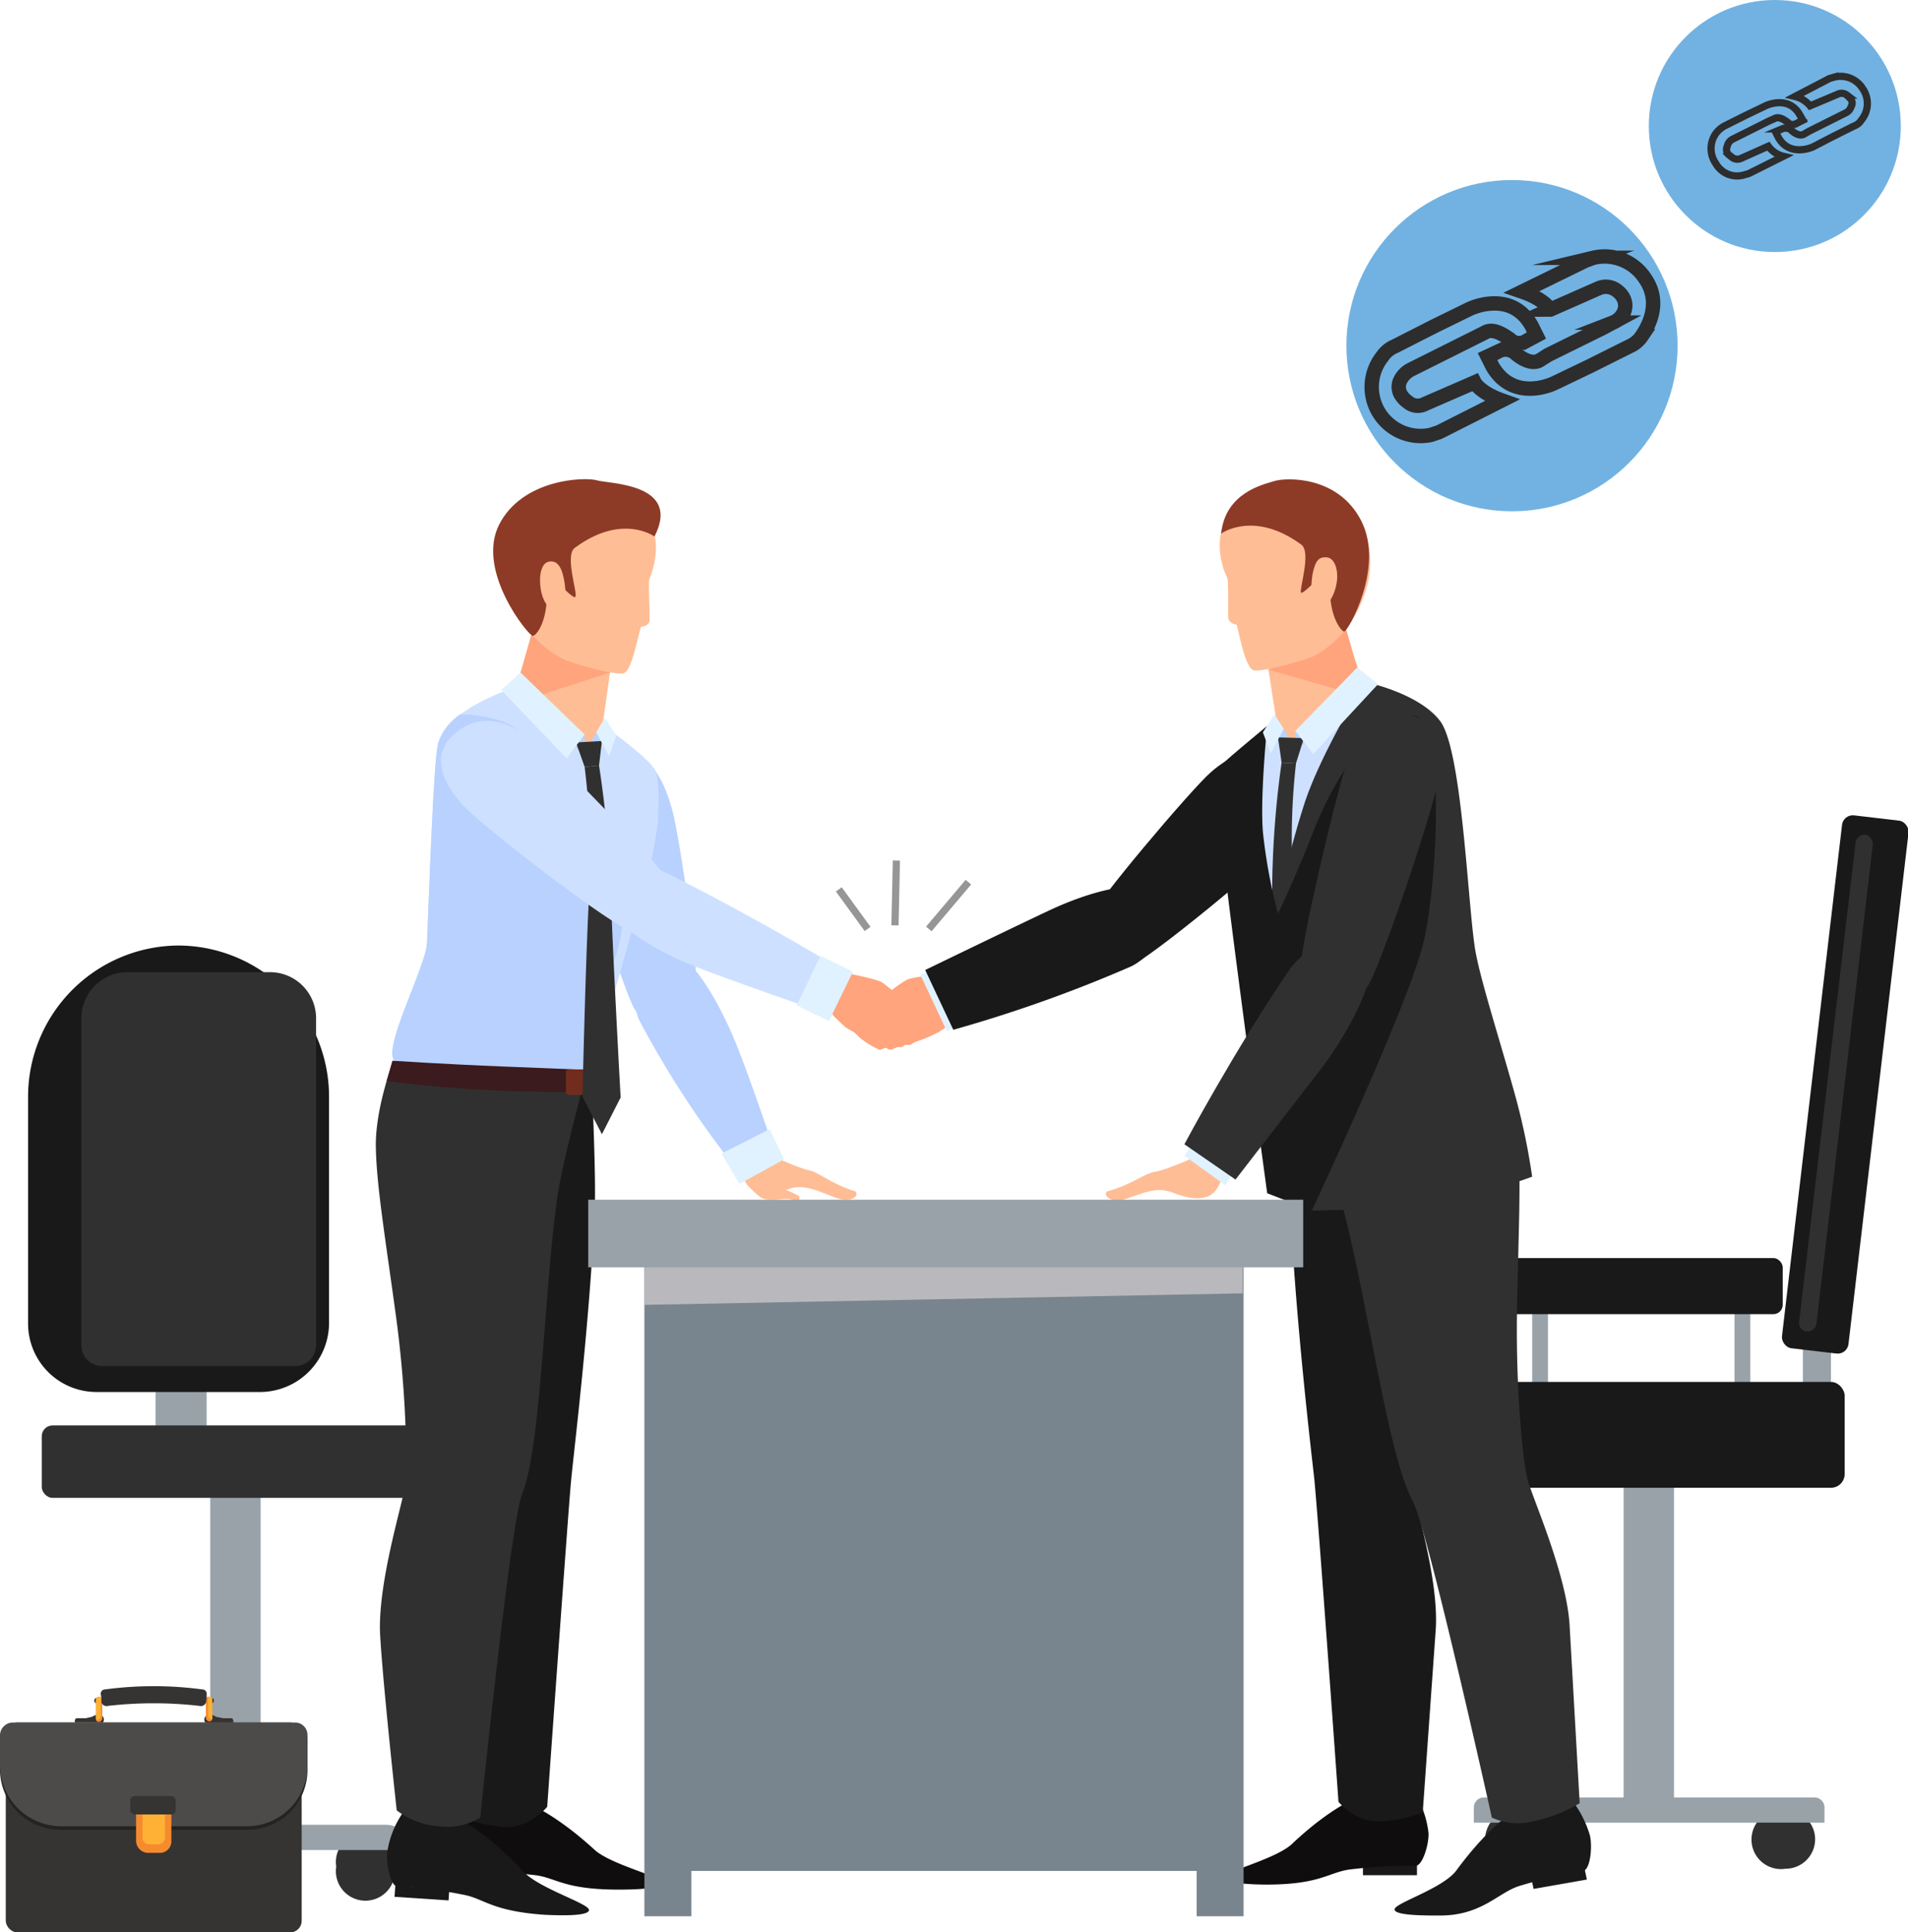<svg xmlns="http://www.w3.org/2000/svg" width="265" height="268.3" viewBox="0 0 265 268.3">
  <title>svg2</title>
  <style>
    #link2{
      animation: a1 3s linear infinite alternate;
    }
    @keyframes a1{
      100%{opacity:0;}
    }
    #link1{
      animation: a2 4s linear infinite alternate;
    }
    @keyframes a2{
      100%{transform: translate(3%,5%);opacity:0;}
    }
  </style>
  <g style="isolation: isolate">
    <g id="Layer_1" data-name="Layer 1">
      <g id="link1">
        <circle cx="210" cy="48" r="23" fill="#71b2e2"/>
        <path d="M231.4,64.5l8.8-4.3,1.1-.4a6.7,6.7,0,0,1,7.2,2.9c2.2,3.2.6,6.4-.5,8a3.9,3.9,0,0,1-1.7,1.4l-5.4,2.7-5,2.4s-5.6,2.8-8.6-2.3l-.7-1.4,1.5-.7a2.1,2.1,0,0,1,2.3.2c.9.8,2.4,1.7,3.5,1l1.1-.7,7.7-3.8,1.3-.7a2.8,2.8,0,0,0,1.6-1.6,2.3,2.3,0,0,0-.3-2.1,3,3,0,0,0-.8-.8,2.5,2.5,0,0,0-2.4-.3l-6.8,3S234.6,65.6,231.4,64.5Z" transform="translate(-20 -24)" fill="none" stroke="#2d2d2d" stroke-miterlimit="10" stroke-width="2"/>
        <path d="M228.6,79.6,219.9,84l-1.2.4A6.8,6.8,0,0,1,212,73.5a3.9,3.9,0,0,1,1.7-1.4l5.5-2.8,4.9-2.4s5.7-2.8,8.6,2.3l.7,1.4-1.5.8a1.8,1.8,0,0,1-2.2-.3c-1-.7-2.4-1.6-3.5-.9l-1.2.6-7.6,3.8-1.4.7a3.3,3.3,0,0,0-1.6,1.7,2.1,2.1,0,0,0,.3,2,3,3,0,0,0,.8.8,2.1,2.1,0,0,0,2.4.3l6.9-3S225.5,78.5,228.6,79.6Z" transform="translate(-20 -24)" fill="none" stroke="#2d2d2d" stroke-miterlimit="10" stroke-width="2"/>
      </g>
      <g id="link2">
        <circle cx="246.5" cy="17.5" r="17.5" fill="#71b2e2"/>
        <path d="M269.3,37.4l4.8-2.5.7-.2a3.6,3.6,0,0,1,3.9,1.6,3.6,3.6,0,0,1-.2,4.4,1.9,1.9,0,0,1-1,.8l-3,1.5-2.7,1.4s-3.2,1.5-4.8-1.3l-.4-.8.9-.4a1.3,1.3,0,0,1,1.2.1c.5.5,1.3,1,1.9.6l.7-.4,4.2-2.1.8-.4a1.4,1.4,0,0,0,.8-.9.9.9,0,0,0-.1-1.1l-.5-.5a1.2,1.2,0,0,0-1.3-.1l-3.8,1.6A3.9,3.9,0,0,0,269.3,37.4Z" transform="translate(-20 -24)" fill="none" stroke="#2d2d2d" stroke-miterlimit="10"/>
        <path d="M267.7,45.7l-4.8,2.4-.7.2a3.4,3.4,0,0,1-3.9-1.6,3.6,3.6,0,0,1,.2-4.4,3.9,3.9,0,0,1,1-.8l3-1.5,2.7-1.3s3.2-1.6,4.8,1.3l.4.7-.8.4a1,1,0,0,1-1.3-.1c-.5-.4-1.3-.9-1.9-.5l-.7.3-4.2,2.1-.8.4a1.4,1.4,0,0,0-.8,1,1.1,1.1,0,0,0,.1,1.1l.5.4a1.2,1.2,0,0,0,1.3.2l3.8-1.7A3.6,3.6,0,0,0,267.7,45.7Z" transform="translate(-20 -24)" fill="none" stroke="#2d2d2d" stroke-miterlimit="10"/>
      </g>
      <g id="characters">
        <g>
          <rect x="225.5" y="199.8" width="7" height="49.87" fill="#99a2a9"/>
          <rect x="250.4" y="186.4" width="3.9" height="13.88" fill="#99a2a9"/>
          <rect x="271.6" y="137.4" width="9.3" height="74.51" rx="1.5" transform="translate(2.3 -55.1) rotate(6.7)" fill="#191919"/>
          <path d="M279.1,139.9h0a1.3,1.3,0,0,0-1.4,1.3l-7.8,66.2a1.2,1.2,0,0,0,1,1.5h0a1.3,1.3,0,0,0,1.4-1.2l7.8-66.3A1.4,1.4,0,0,0,279.1,139.9Z" transform="translate(-20 -24)" fill="#303030"/>
          <path d="M235.1,279.4a4.1,4.1,0,0,1-4.1,4.1,4.1,4.1,0,1,1,0-8.1A4,4,0,0,1,235.1,279.4Z" transform="translate(-20 -24)" fill="#303030"/>
          <path d="M272.1,279.4a4.1,4.1,0,0,1-4.1,4.1,4.1,4.1,0,1,1,0-8.1A4,4,0,0,1,272.1,279.4Z" transform="translate(-20 -24)" fill="#303030"/>
          <path d="M206,249.6h46a1.4,1.4,0,0,1,1.4,1.4v2.1a0,0,0,0,1,0,0H204.7a0,0,0,0,1,0,0V251a1.4,1.4,0,0,1,1.4-1.4Z" fill="#99a2a9"/>
          <rect x="229.7" y="204.1" width="1.8" height="45.52" fill="#99a2a9" style="mix-blend-mode: soft-light"/>
          <rect x="212.8" y="178.7" width="2.2" height="14.61" fill="#99a2a9"/>
          <rect x="240.9" y="178.7" width="2.2" height="14.61" fill="#99a2a9"/>
          <rect x="206.6" y="174.7" width="41" height="7.79" rx="1.3" fill="#191919"/>
          <rect x="202.4" y="191.9" width="53.8" height="14.7" rx="1.9" fill="#191919"/>
        </g>
        <g>
          <rect x="21.6" y="192.7" width="7.1" height="5.53" fill="#99a2a9"/>
          <g>
            <rect x="49.2" y="227.6" width="7" height="49.87" transform="translate(85.4 481) rotate(180)" fill="#99a2a9"/>
            <path d="M66.7,283.2a4.1,4.1,0,1,0,8.1,0,4.1,4.1,0,1,0-8.1,0Z" transform="translate(-20 -24)" fill="#303030"/>
            <path d="M29.7,283.2a4.1,4.1,0,1,0,8.1,0,4.1,4.1,0,1,0-8.1,0Z" transform="translate(-20 -24)" fill="#303030"/>
            <path d="M28.3,280.9H77.1a3.5,3.5,0,0,0-3.4-3.5H31.8a3.5,3.5,0,0,0-3.5,3.5Z" transform="translate(-20 -24)" fill="#99a2a9"/>
            <rect x="50.3" y="231.9" width="1.8" height="45.52" transform="translate(82.4 485.3) rotate(180)" fill="#99a2a9" style="mix-blend-mode: soft-light"/>
          </g>
          <rect x="25.8" y="222" width="53.8" height="10.06" rx="1.5" transform="translate(85.4 430) rotate(180)" fill="#303030"/>
          <g>
            <path d="M56.2,217.3H33.4a9.5,9.5,0,0,1-9.5-9.5V176.3a21,21,0,0,1,20.9-21h0a21,21,0,0,1,20.9,21v31.5A9.6,9.6,0,0,1,56.2,217.3Z" transform="translate(-20 -24)" fill="#191919"/>
            <path d="M17.7,135H37.5a6.4,6.4,0,0,1,6.4,6.4v45.4a2.9,2.9,0,0,1-2.9,2.9H14.2a2.9,2.9,0,0,1-2.9-2.9V141.4a6.4,6.4,0,0,1,6.4-6.4Z" fill="#303030"/>
          </g>
        </g>
        <g>
          <g>
            <path d="M143.7,168.9h-.1a1.1,1.1,0,0,1,.4-1.3l3.4-1.8a1,1,0,0,1,1.3.3h0a1,1,0,0,1-.4,1.3l-3.4,1.8A.8.8,0,0,1,143.7,168.9Z" transform="translate(-20 -24)" fill="#ffa47c"/>
            <path d="M142.7,167.4h0a.8.8,0,0,1,.3-1.2l3.5-1.9a1,1,0,0,1,1.2.4h0a.9.9,0,0,1-.4,1.2l-3.4,1.9A.9.9,0,0,1,142.7,167.4Z" transform="translate(-20 -24)" fill="#ffa47c"/>
            <path d="M141.8,166h0a.9.9,0,0,1,.4-1.2l3.4-1.9a.9.9,0,0,1,1.2.4h0a.8.8,0,0,1-.3,1.2l-3.4,1.9A1.1,1.1,0,0,1,141.8,166Z" transform="translate(-20 -24)" fill="#ffa47c"/>
            <path d="M141.1,164.5h0a.9.9,0,0,1,.4-1.2l3.4-1.9a1,1,0,0,1,1.2.4h0a.8.8,0,0,1-.3,1.2l-3.4,1.9A1,1,0,0,1,141.1,164.5Z" transform="translate(-20 -24)" fill="#ffa47c"/>
            <path d="M153.7,159s-6.4.5-7.6,1-4.9,3.6-4.9,3.6,2.1.7,2.5,1.8,1.2,3.8,1.2,3.8a26.3,26.3,0,0,0,5.8-2.1,17.7,17.7,0,0,0,3.1-2.4Z" transform="translate(-20 -24)" fill="#ffa47c"/>
          </g>
          <polygon points="131.5 143.2 136.1 140.6 133.4 133.7 127.8 135.3 131.5 143.2" fill="#e0f2ff"/>
          <path d="M199.9,129.5c3.8,2.7,2.7,6.6-.2,10.1S178.6,158,177.1,158s-6.3-4.5-5.7-6.5,13.9-17.7,16.7-20.2S195.5,126.4,199.9,129.5Z" transform="translate(-20 -24)" fill="#191919"/>
          <path d="M205,105.6s3.7,12.7,4.6,13.1a30.4,30.4,0,0,1,9.2,7.2c2.9,3.6,1.9,21.3,2.1,27.7s5.3,15.1,7.7,20.8-14.5,17.5-15.2,17.7-8.1-3.9-9.7-5.6-4.3-17.2-5.3-21.1-5.3-17.3-5.7-18.1a29.2,29.2,0,0,1-2.4-12.1c0-1.3-.6-3.4-.2-4.3s7.3-5.8,7.2-6.6-1.9-12.2-1.9-12.2Z" transform="translate(-20 -24)" fill="#ffbd95"/>
          <path d="M209.6,118.7l-9.6,9.6-2.7-4s-6.6,4.7-7.2,6.6-.2,5.4-.2,6.8a81.6,81.6,0,0,0,3.1,12.4c1.1,2.9,2,6.9,3.7,12s3.8,15.3,3.8,15.3,4.2-.8,10.7-2.8,15.9-4.3,16.1-4.7-4.9-13.7-4.9-15-1.4-25-2-27.9-2.8-4.4-5-5.8A42.4,42.4,0,0,0,209.6,118.7Z" transform="translate(-20 -24)" fill="#cee0ff"/>
          <path d="M213.8,120.4a16.5,16.5,0,0,0-4.7,6.8c-3.4,10.5,8.3,21.6,2.1,24.9-9.9,5.4-7.6,8.2-7.5,10.3a96.8,96.8,0,0,1-.6,10.8l23.7-2.8c3.2-.2-4.3-13.1-4.5-16.5-.8-14.7-1.6-25.4-2.1-27.8S213.8,120.4,213.8,120.4Z" transform="translate(-20 -24)" fill="#b8d1ff"/>
          <polygon points="176.2 93 186.6 86.1 188.5 92.7 185.6 95.7 176.2 93" fill="#ffa47c"/>
          <path d="M191,95.1c2.6-3,10.9-6.5,15.8-1.4s3.8,11,1.9,14.8a14.5,14.5,0,0,1-6.2,6.6c-.7.4-6.9,2.2-8.3,2s-2.3-6.5-2.5-6.4-1-.3-1.1-.8.1-5.4-.2-5.8S188,98.6,191,95.1Z" transform="translate(-20 -24)" fill="#ffbd95"/>
          <path d="M189.6,98.1s4.5-3.3,11.1,1.5c1.5,1-.3,6.3,0,6.7s4.4-4.2,4.3-3.6c-1.1,6,1.2,9,1.7,9s5.6-8.9,2.4-15.3-10.5-6.1-12.1-5.6S190.2,92.4,189.6,98.1Z" transform="translate(-20 -24)" fill="#8d3b26"/>
          <path d="M202.3,103.7c-.3,1.9-.3,4.4.8,4.6s2.1-1.2,2.5-3.1-.2-3.7-1.3-3.8S202.7,101.8,202.3,103.7Z" transform="translate(-20 -24)" fill="#ffbd95"/>
          <g>
            <rect x="209.2" y="283" width="7.5" height="1.4" transform="translate(406 543.4) rotate(180)" fill="#191919"/>
            <path d="M216.6,273.2a13.3,13.3,0,0,1,1.8,5.3c.1,1.5-.8,4.6-1.8,4.6a70.4,70.4,0,0,0-9.1.5c-3,.4-4.1,2.1-11.6,2.1-2.1,0-6.1-.2-6-1s7.2-2.5,9.5-4.6c5.7-5.4,9.6-6.7,9.6-6.7S216.4,273,216.6,273.2Z" transform="translate(-20 -24)" fill="#0f0d0d"/>
          </g>
          <path d="M222.6,177.8s.5,3,.9,7.4-3.7,18.3-5.2,29.3-2.4,13.2-2.1,15.8,3.7,13.1,3.2,20.1-1.8,25.3-1.8,25.3a18.6,18.6,0,0,1-5.6,1.2c-3.6.4-6.1-2.7-6.1-2.7s-2.9-40.8-3.4-45.2c-.3-2.7-2.6-22-3.3-37.7-.2-5,.4-16.7.4-18.8S222.6,177.8,222.6,177.8Z" transform="translate(-20 -24)" fill="#191919"/>
          <g>
            <polygon points="213 262.3 220.4 261 220.1 259.6 212.7 260.9 213 262.3" fill="#191919"/>
            <path d="M238.1,273.7a14.9,14.9,0,0,1,2.7,5.1c.4,1.5.1,4.8-.9,5a71.7,71.7,0,0,0-8.9,2.1c-2.9.9-5.2,4.1-11,4.1-2.2,0-6.5,0-6.3-.9s6.8-2.9,8.6-5.4c4.8-6.5,8.3-8.4,8.3-8.4S237.8,273.5,238.1,273.7Z" transform="translate(-20 -24)" fill="#191919"/>
          </g>
          <path d="M227,170.7s3.3,6.2,3.8,11.5.1,12.6-.1,23.6.8,21.3,1.5,23.8,5.4,13.1,5.8,20.1,1.4,24.7,1.4,24.7a20.4,20.4,0,0,1-6.4,2.5,8.6,8.6,0,0,1-5.8-.5s-8.9-40.1-11-44c-3.3-6-6-26.1-9.4-39.6-1.4-5.4-6.4-18.3-6.4-18.3Z" transform="translate(-20 -24)" fill="#303030"/>
          <polygon points="179.9 101.5 180 104.3 185.1 99.3 179.9 101.5" fill="#b8d1ff"/>
          <polygon points="180 104.3 178.3 101.2 177.1 102.7 180 104.3" fill="#b8d1ff"/>
          <polygon points="181.1 102.5 177.5 102.4 178 105.9 180 106 181.1 102.5" fill="#303030"/>
          <path d="M200,130a94.9,94.9,0,0,0-.4,16.6c.7,7,2.6,29.2,2.6,29.2l-2.7,5.3-2.7-5s-.1-21.9-.1-29.7a132.9,132.9,0,0,1,1.3-16.5Z" transform="translate(-20 -24)" fill="#303030"/>
          <path d="M209.6,118.7s-6.2,9.9-8.5,17.1a129.1,129.1,0,0,0-3.6,14l4.7,42.3a126.5,126.5,0,0,0,17.2-1.3,64.3,64.3,0,0,0,13.4-3.4,90.9,90.9,0,0,0-2.2-10.7c-2.1-7.7-5.3-17.5-5.8-21.4-1-6.9-1.8-27.3-4.8-31.2S209.6,118.7,209.6,118.7Z" transform="translate(-20 -24)" fill="#303030"/>
          <path d="M196,124.8s-1,9.7-.6,14.7a75.4,75.4,0,0,0,2.1,11.4l4.7,41.2-6.2-2.4s-6.3-46.1-6.6-51.5-.3-7.4.6-8.3S196,124.8,196,124.8Z" transform="translate(-20 -24)" fill="#191919"/>
          <path d="M216.5,123.4c4.2.5,3.2,22.6,1.3,31.1s-15.6,37.6-15.6,37.6-5.6-39.3-4.7-41.2,3.2-7,4.7-10.9C205.3,131.8,211.2,122.8,216.5,123.4Z" transform="translate(-20 -24)" fill="#191919"/>
          <polygon points="178.3 101.2 176.5 104.6 175.4 101.7 177 99.2 178.3 101.2" fill="#e0f2ff"/>
          <path d="M215.1,123.2c4.5.4,5.4,4.4,4.7,8.9s-8.8,28.3-10,29-8.7-.5-9.1-2.6,4.8-23.8,6-27.4S210,122.7,215.1,123.2Z" transform="translate(-20 -24)" fill="#303030"/>
          <path d="M150.6,167.2a21.4,21.4,0,0,1-3.5,1.5l-.7.4h-.7l-.4.3h-.7l-.6.3c-.6.2-.8-.2-1-.2l-.8.3a11.9,11.9,0,0,1-2.9-1.8c-.2-.3-2-1.8-1.9-2s.9-.6,2,.1a9.8,9.8,0,0,0,2.2,1.2,7.6,7.6,0,0,1-1-2.2c-.2-.4.2-.7.6-.7s1.1.8,1.1.8a6.3,6.3,0,0,1,.4-.9c.7-.1,1.1.7,1.4.9s.1-.8.4-.8,1.8,2.3,2.7,1.8S149.8,165.9,150.6,167.2Z" transform="translate(-20 -24)" fill="#ffa47c"/>
          <path d="M190,185.9s-.2,3.6-2.4,4.3-4.7-.7-5.4-.8c-2.6-.7-5.5,1.4-7.1,1.3s-1.8-1.2-1.2-1.3c3.3-.9,5.1-2.5,6.6-2.7s6.8-2.6,6.8-2.6Z" transform="translate(-20 -24)" fill="#ffbd95"/>
          <polygon points="170.2 164.6 172.9 160.4 167.2 156.4 164.5 160.5 170.2 164.6" fill="#e0f2ff"/>
          <polygon points="191.4 95 188.5 92.7 179.9 101.5 182.4 104.7 191.4 95" fill="#e0f2ff"/>
          <path d="M181.6,149.5c-1.5-4.7-11.1-1.3-15.6.8s-17.5,8.4-17.5,8.4l3.9,8.3a191.8,191.8,0,0,0,24.7-8.8C178.4,157.6,183.1,154.3,181.6,149.5Z" transform="translate(-20 -24)" fill="#191919"/>
          <path d="M209.1,154.9c4.1,2.6-2.3,13.1-5.3,17.1l-12.2,15.8-7.1-4.9s6.9-13,14.7-24.4C200,157.3,204.9,152.3,209.1,154.9Z" transform="translate(-20 -24)" fill="#303030"/>
        </g>
        <g>
          <g>
            <path d="M122.8,185.2s0,3.4,2.1,4.2,4.8-.4,5.4-.5c2.7-.4,5.4,1.7,7.1,1.7s1.8-1,1.3-1.2c-3.3-1-4.9-2.6-6.4-2.9s-6.7-2.7-6.7-2.7Z" transform="translate(-20 -24)" fill="#ffbd95"/>
            <path d="M123.2,187.5a8.7,8.7,0,0,0,2.5,2.8c1.3.7,3.2-.1,4.4.3s.9-.3.9-.5a16.4,16.4,0,0,0-2.2-1C128.2,188.8,126.1,186.2,123.2,187.5Z" transform="translate(-20 -24)" fill="#ffbd95"/>
          </g>
          <path d="M110.9,156.5c4.1-2.5,8.6,6.3,10.6,10.7s6.5,17.9,6.5,17.9l-4.7,2.5a133.1,133.1,0,0,1-14.5-21.9C108.2,164.5,106.8,159,110.9,156.5Z" transform="translate(-20 -24)" fill="#b8d1ff"/>
          <polygon points="106.9 156.8 108.9 161 102.7 164.4 100.2 160.2 106.9 156.8" fill="#e0f2ff"/>
          <path d="M105.2,128.2c-4.6.1-5.8,4-5.4,8.5s7.4,27,8.6,27.8,7.7-.2,8.3-2.2-2.3-22.1-3.3-25.7S110.6,128,105.2,128.2Z" transform="translate(-20 -24)" fill="#b8d1ff"/>
          <path d="M95.7,106.2s-3.5,12.8-4.4,13.3a30.2,30.2,0,0,0-9,7.3c-2.9,3.7-1.5,21.3-1.5,27.7s-5,15.2-7.3,21,14.9,17.3,15.6,17.4,8-4.1,9.6-5.8,4-17.3,4.8-21.2,4.9-17.4,5.3-18.2a26,26,0,0,0,2.1-12.1c.1-1.4.6-3.5.2-4.4s-7.5-5.6-7.4-6.5l1.7-12.2Z" transform="translate(-20 -24)" fill="#ffbd95"/>
          <path d="M91.3,119.5l9.8,9.3,2.6-4.1s6.8,4.7,7.4,6.5.3,5.4.3,6.8a68.4,68.4,0,0,1-2.8,12.4c-1,3-1.9,7-3.5,12.1s-3.4,15.5-3.4,15.5-4.3-.8-10.7-2.6-16-4-16.3-4.4,4.6-13.8,4.6-15.1.9-25,1.4-28,2.7-4.4,4.9-5.8A36.9,36.9,0,0,1,91.3,119.5Z" transform="translate(-20 -24)" fill="#cee0ff"/>
          <path d="M83.9,123.2s7.9,0,9.2,3.8c3.7,10.5,2.5,12.9,8.7,16.1,10,5.2,1,19.1,1,21.2a62,62,0,0,1-.8,9.3l-26.7-2.1c-3.2-.1,3.9-13.2,4-16.6.6-14.7,1-25.5,1.6-27.8A8,8,0,0,1,83.9,123.2Z" transform="translate(-20 -24)" fill="#b8d1ff"/>
          <polygon points="84.7 93.4 74.2 86.7 72.3 93.4 75.4 96.4 84.7 93.4" fill="#ffa47c"/>
          <path d="M109.5,95.5c-2.7-3-11.1-6.4-15.9-1.1s-3.5,11.1-1.6,14.8a13.7,13.7,0,0,0,6.4,6.4c.7.4,6.9,2.2,8.2,1.9s2.2-6.5,2.5-6.5a1.1,1.1,0,0,0,1.1-.7c.1-.8-.2-5.4,0-5.9S112.5,98.9,109.5,95.5Z" transform="translate(-20 -24)" fill="#ffbd95"/>
          <path d="M110.9,98.5s-4.5-3.3-11.1,1.6c-1.4,1.1.5,6.4.1,6.8s-4.4-4.2-4.3-3.6c1.2,6-1,9-1.6,9s-7.9-9-4.7-15.4,11.9-6.7,13.6-6.2S114.7,91.1,110.9,98.5Z" transform="translate(-20 -24)" fill="#8d3b26"/>
          <path d="M98.3,104.3c.4,1.9.4,4.4-.7,4.6s-2.2-1.2-2.5-3.1.1-3.6,1.1-3.8S97.9,102.4,98.3,104.3Z" transform="translate(-20 -24)" fill="#ffbd95"/>
          <g>
            <rect x="64.9" y="259.9" width="7.5" height="1.4" fill="#191919"/>
            <path d="M85.2,274a12.6,12.6,0,0,0-1.7,5.3c-.2,1.4.7,4.6,1.7,4.6a72.9,72.9,0,0,1,9.2.5c2.9.4,4,2,11.5,2,2.2,0,6.2-.1,6-1s-7.2-2.5-9.4-4.6c-5.8-5.3-9.7-6.6-9.7-6.6S85.4,273.7,85.2,274Z" transform="translate(-20 -24)" fill="#0f0d0d"/>
          </g>
          <path d="M79.3,178.5s-.5,3.1-1,7.4,3.8,18.4,5.3,29.3,2.4,13.2,2,15.8-3.6,13.1-3.2,20.1,1.8,25.3,1.8,25.3a22,22,0,0,0,5.7,1.3c3.6.3,6.1-2.8,6.1-2.8s2.9-40.8,3.3-45.1,2.6-22,3.3-37.7c.2-5.1-.4-16.7-.4-18.8S79.3,178.5,79.3,178.5Z" transform="translate(-20 -24)" fill="#191919"/>
          <g>
            <polygon points="62.3 263.9 54.8 263.4 54.9 261.9 62.4 262.4 62.3 263.9" fill="#191919"/>
            <path d="M75.9,275.8a13.1,13.1,0,0,0-2.1,5.3c-.2,1.5.4,4.8,1.4,4.9a56.5,56.5,0,0,1,9.1,1.1c2.9.5,3.9,2.3,11.4,2.8,2.2.1,6.2.2,6.1-.7s-7-3-9.1-5.3c-5.5-5.9-9.2-7.4-9.2-7.4S76.1,275.5,75.9,275.8Z" transform="translate(-20 -24)" fill="#191919"/>
          </g>
          <path d="M74.6,171.4s-2.5,6.5-2.4,11.9,1.3,12.5,2.8,23.5,1.6,21.2,1.2,23.8-3.8,13.5-3.4,20.5,2.3,24.3,2.3,24.3a10.9,10.9,0,0,0,5.8,2.2,8.8,8.8,0,0,0,5.8-1.2s4.2-40.9,5.8-44.9c2.6-6.4,3-26.7,4.8-40.5.7-5.5,4.1-17.7,4.1-17.7Z" transform="translate(-20 -24)" fill="#303030"/>
          <polygon points="81.2 102 81.1 104.8 75.9 99.9 81.2 102" fill="#b8d1ff"/>
          <polygon points="81.1 104.8 82.8 101.7 84 103.1 81.1 104.8" fill="#b8d1ff"/>
          <polygon points="80 103.1 83.6 102.9 83.2 106.3 81.2 106.5 80 103.1" fill="#303030"/>
          <polygon points="69.6 95.8 72.3 93.4 81.2 102 78.7 105.3 69.6 95.8" fill="#e0f2ff"/>
          <polygon points="82.8 101.7 84.6 105 85.6 102.1 84 99.7 82.8 101.7" fill="#e0f2ff"/>
          <path d="M74.5,171.3s7.7.5,15.4.8l12.4.5v3s-7.9.2-16-.3-12.6-1.2-12.6-1.2Z" transform="translate(-20 -24)" fill="#3b1b1d"/>
          <rect x="78.6" y="148.5" width="3.6" height="3.54" rx="0.4" fill="#722c1d"/>
          <path d="M101.2,130.5a103.7,103.7,0,0,1,.7,16.6c-.5,7.1-1,29.2-1,29.2l2.7,5.2,2.6-5.1s-1.2-21.7-1.4-29.5a148.2,148.2,0,0,0-1.6-16.6Z" transform="translate(-20 -24)" fill="#303030"/>
          <g>
            <path d="M144,169h0a.8.8,0,0,0-.2-1.2l-3-2.1a.8.8,0,0,0-1.2.2h0a.8.8,0,0,0,.2,1.2l3,2.1A.9.9,0,0,0,144,169Z" transform="translate(-20 -24)" fill="#ffa47c"/>
            <path d="M145.1,167.7h0a1,1,0,0,0-.3-1.2l-3-2.1a1,1,0,0,0-1.2.3h0a.8.8,0,0,0,.2,1.2l3.1,2A.8.8,0,0,0,145.1,167.7Z" transform="translate(-20 -24)" fill="#ffa47c"/>
            <path d="M146,166.4h0a.8.8,0,0,0-.2-1.2l-3.1-2a.8.8,0,0,0-1.2.2h0a1,1,0,0,0,.3,1.2l3,2.1A1,1,0,0,0,146,166.4Z" transform="translate(-20 -24)" fill="#ffa47c"/>
            <path d="M146.8,165.1h0a1,1,0,0,0-.3-1.2l-3-2a.8.8,0,0,0-1.2.2h0a.8.8,0,0,0,.2,1.2l3.1,2.1A1,1,0,0,0,146.8,165.1Z" transform="translate(-20 -24)" fill="#ffa47c"/>
            <path d="M135.4,158.7s6,1.1,7.1,1.7a37.5,37.5,0,0,1,4.3,3.8s-2,.5-2.5,1.5-1.5,3.5-1.5,3.5a30.6,30.6,0,0,1-5.3-2.5,27.4,27.4,0,0,1-2.6-2.6Z" transform="translate(-20 -24)" fill="#ffa47c"/>
          </g>
          <path d="M83.5,125.6c-3.7,2.8-2.4,6.6.6,10s21.8,17.6,23.3,17.5,6.1-4.7,5.4-6.7S97.9,129.9,95,127.5,87.7,122.3,83.5,125.6Z" transform="translate(-20 -24)" fill="#cee0ff"/>
          <path d="M104.6,146.9c-2.4,4.4,6.7,9.2,11.4,11.1s18.9,6.8,18.9,6.8l2.4-5.9s-10.7-6.6-23.2-12.9C111.1,144.4,107.1,142.5,104.6,146.9Z" transform="translate(-20 -24)" fill="#cee0ff"/>
          <rect x="132.2" y="157.4" width="5" height="7.64" transform="translate(63.8 -66.6) rotate(25.9)" fill="#e0f2ff"/>
        </g>
        <g>
          <rect x="63.2" y="237.2" width="99.3" height="6.52" transform="translate(-147.7 329.3) rotate(-90)" fill="#79858e"/>
          <rect x="139.8" y="237.2" width="99.3" height="6.52" transform="translate(-71 405.9) rotate(-90)" fill="#79858e"/>
          <rect x="90.5" y="168.7" width="81.2" height="91.11" fill="#79858e"/>
          <polygon points="172.6 179.6 89.5 181.2 89.5 175.8 172.6 175.9 172.6 179.6" fill="#b9b9bd" style="mix-blend-mode: multiply"/>
          <rect x="81.7" y="166.6" width="99.3" height="9.39" fill="#99a2a9"/>
        </g>
        <g>
          <rect x="0.8" y="239.2" width="41.1" height="29.14" rx="1.6" fill="#353432"/>
          <path d="M33.8,262.1c-.2-.1-.7.1-1,.3l-.9.2H30.7c-.4,0-.3.6-.3.6h3.9A.7.7,0,0,0,33.8,262.1Z" transform="translate(-20 -24)" fill="#353432"/>
          <path d="M61,263.8H21.7a1.8,1.8,0,0,0-1.7,1.7v4.2a8.4,8.4,0,0,0,8.4,8.4H54.3a8.3,8.3,0,0,0,8.4-8.4v-4.2A1.7,1.7,0,0,0,61,263.8Z" transform="translate(-20 -24)" fill="#242321"/>
          <path d="M61,263.2H21.7a1.8,1.8,0,0,0-1.7,1.7v4.2a8.5,8.5,0,0,0,8.4,8.5H54.3a8.4,8.4,0,0,0,8.4-8.5v-4.2A1.7,1.7,0,0,0,61,263.2Z" transform="translate(-20 -24)" fill="#4c4b49"/>
          <path d="M34.9,259.8H33.3a.4.4,0,0,0,0,.7h1.6a.3.3,0,0,0,.3-.3C35.2,260,35.1,259.8,34.9,259.8Z" transform="translate(-20 -24)" fill="#353432"/>
          <path d="M33.7,259.6a.4.4,0,0,0-.4.4v2.6a.4.4,0,0,0,.4.4.5.5,0,0,0,.5-.4V260A.5.5,0,0,0,33.7,259.6Z" transform="translate(-20 -24)" fill="#ffb136"/>
          <path d="M33.9,259.6c0,.1.1.1.1.2v2.5a.5.5,0,0,1-.5.5h-.2c.1.2.2.3.4.3a.5.5,0,0,0,.5-.4V260C34.2,259.8,34.1,259.7,33.9,259.6Z" transform="translate(-20 -24)" fill="#f68b2e"/>
          <path d="M52.1,262.6H51l-1-.2c-.3-.2-.8-.4-1-.3a.7.7,0,0,0-.5,1.1h3.9S52.5,262.6,52.1,262.6Z" transform="translate(-20 -24)" fill="#353432"/>
          <path d="M49.5,259.8H47.9c-.2,0-.3.2-.3.4a.3.3,0,0,0,.3.3h1.6a.4.4,0,0,0,0-.7Z" transform="translate(-20 -24)" fill="#353432"/>
          <path d="M49.1,259.6a.5.5,0,0,0-.5.4v2.6a.5.5,0,0,0,.5.4.4.4,0,0,0,.4-.4V260A.4.4,0,0,0,49.1,259.6Z" transform="translate(-20 -24)" fill="#ffb136"/>
          <path d="M48.9,262.3v-2.7c-.2.1-.3.2-.3.4v2.6a.5.5,0,0,0,.5.4c.2,0,.3-.1.4-.3h-.2A.5.5,0,0,1,48.9,262.3Z" transform="translate(-20 -24)" fill="#f68b2e"/>
          <path d="M48.1,258.6a50.8,50.8,0,0,0-13.5,0,.6.6,0,0,0-.6.7,4.1,4.1,0,0,1,.1,1.1.7.7,0,0,0,.8.5,55.7,55.7,0,0,1,12.9,0,.7.7,0,0,0,.8-.5,4.1,4.1,0,0,0,.1-1.1A.6.6,0,0,0,48.1,258.6Z" transform="translate(-20 -24)" fill="#353432"/>
          <path d="M38.9,279.7a1.7,1.7,0,0,0,1.7,1.6h1.6a1.6,1.6,0,0,0,1.6-1.6v-5.5H38.9Z" transform="translate(-20 -24)" fill="#f68b2e"/>
          <path d="M39.8,279.2a.9.9,0,0,0,.9.9H42a.9.9,0,0,0,.9-.9v-3.9H39.8Z" transform="translate(-20 -24)" fill="#ffb136"/>
          <rect x="18.1" y="249.4" width="6.3" height="2.56" rx="0.6" fill="#353432"/>
        </g>
      </g>
      <line x1="134.5" y1="122.5" x2="129" y2="129" fill="none" stroke="#969696" stroke-miterlimit="10"/>
      <line x1="124.5" y1="119.5" x2="124.3" y2="128.5" fill="none" stroke="#969696" stroke-miterlimit="10"/>
      <line x1="116.5" y1="123.5" x2="120.5" y2="129" fill="none" stroke="#969696" stroke-miterlimit="10"/>
    </g>
  </g>
</svg>
